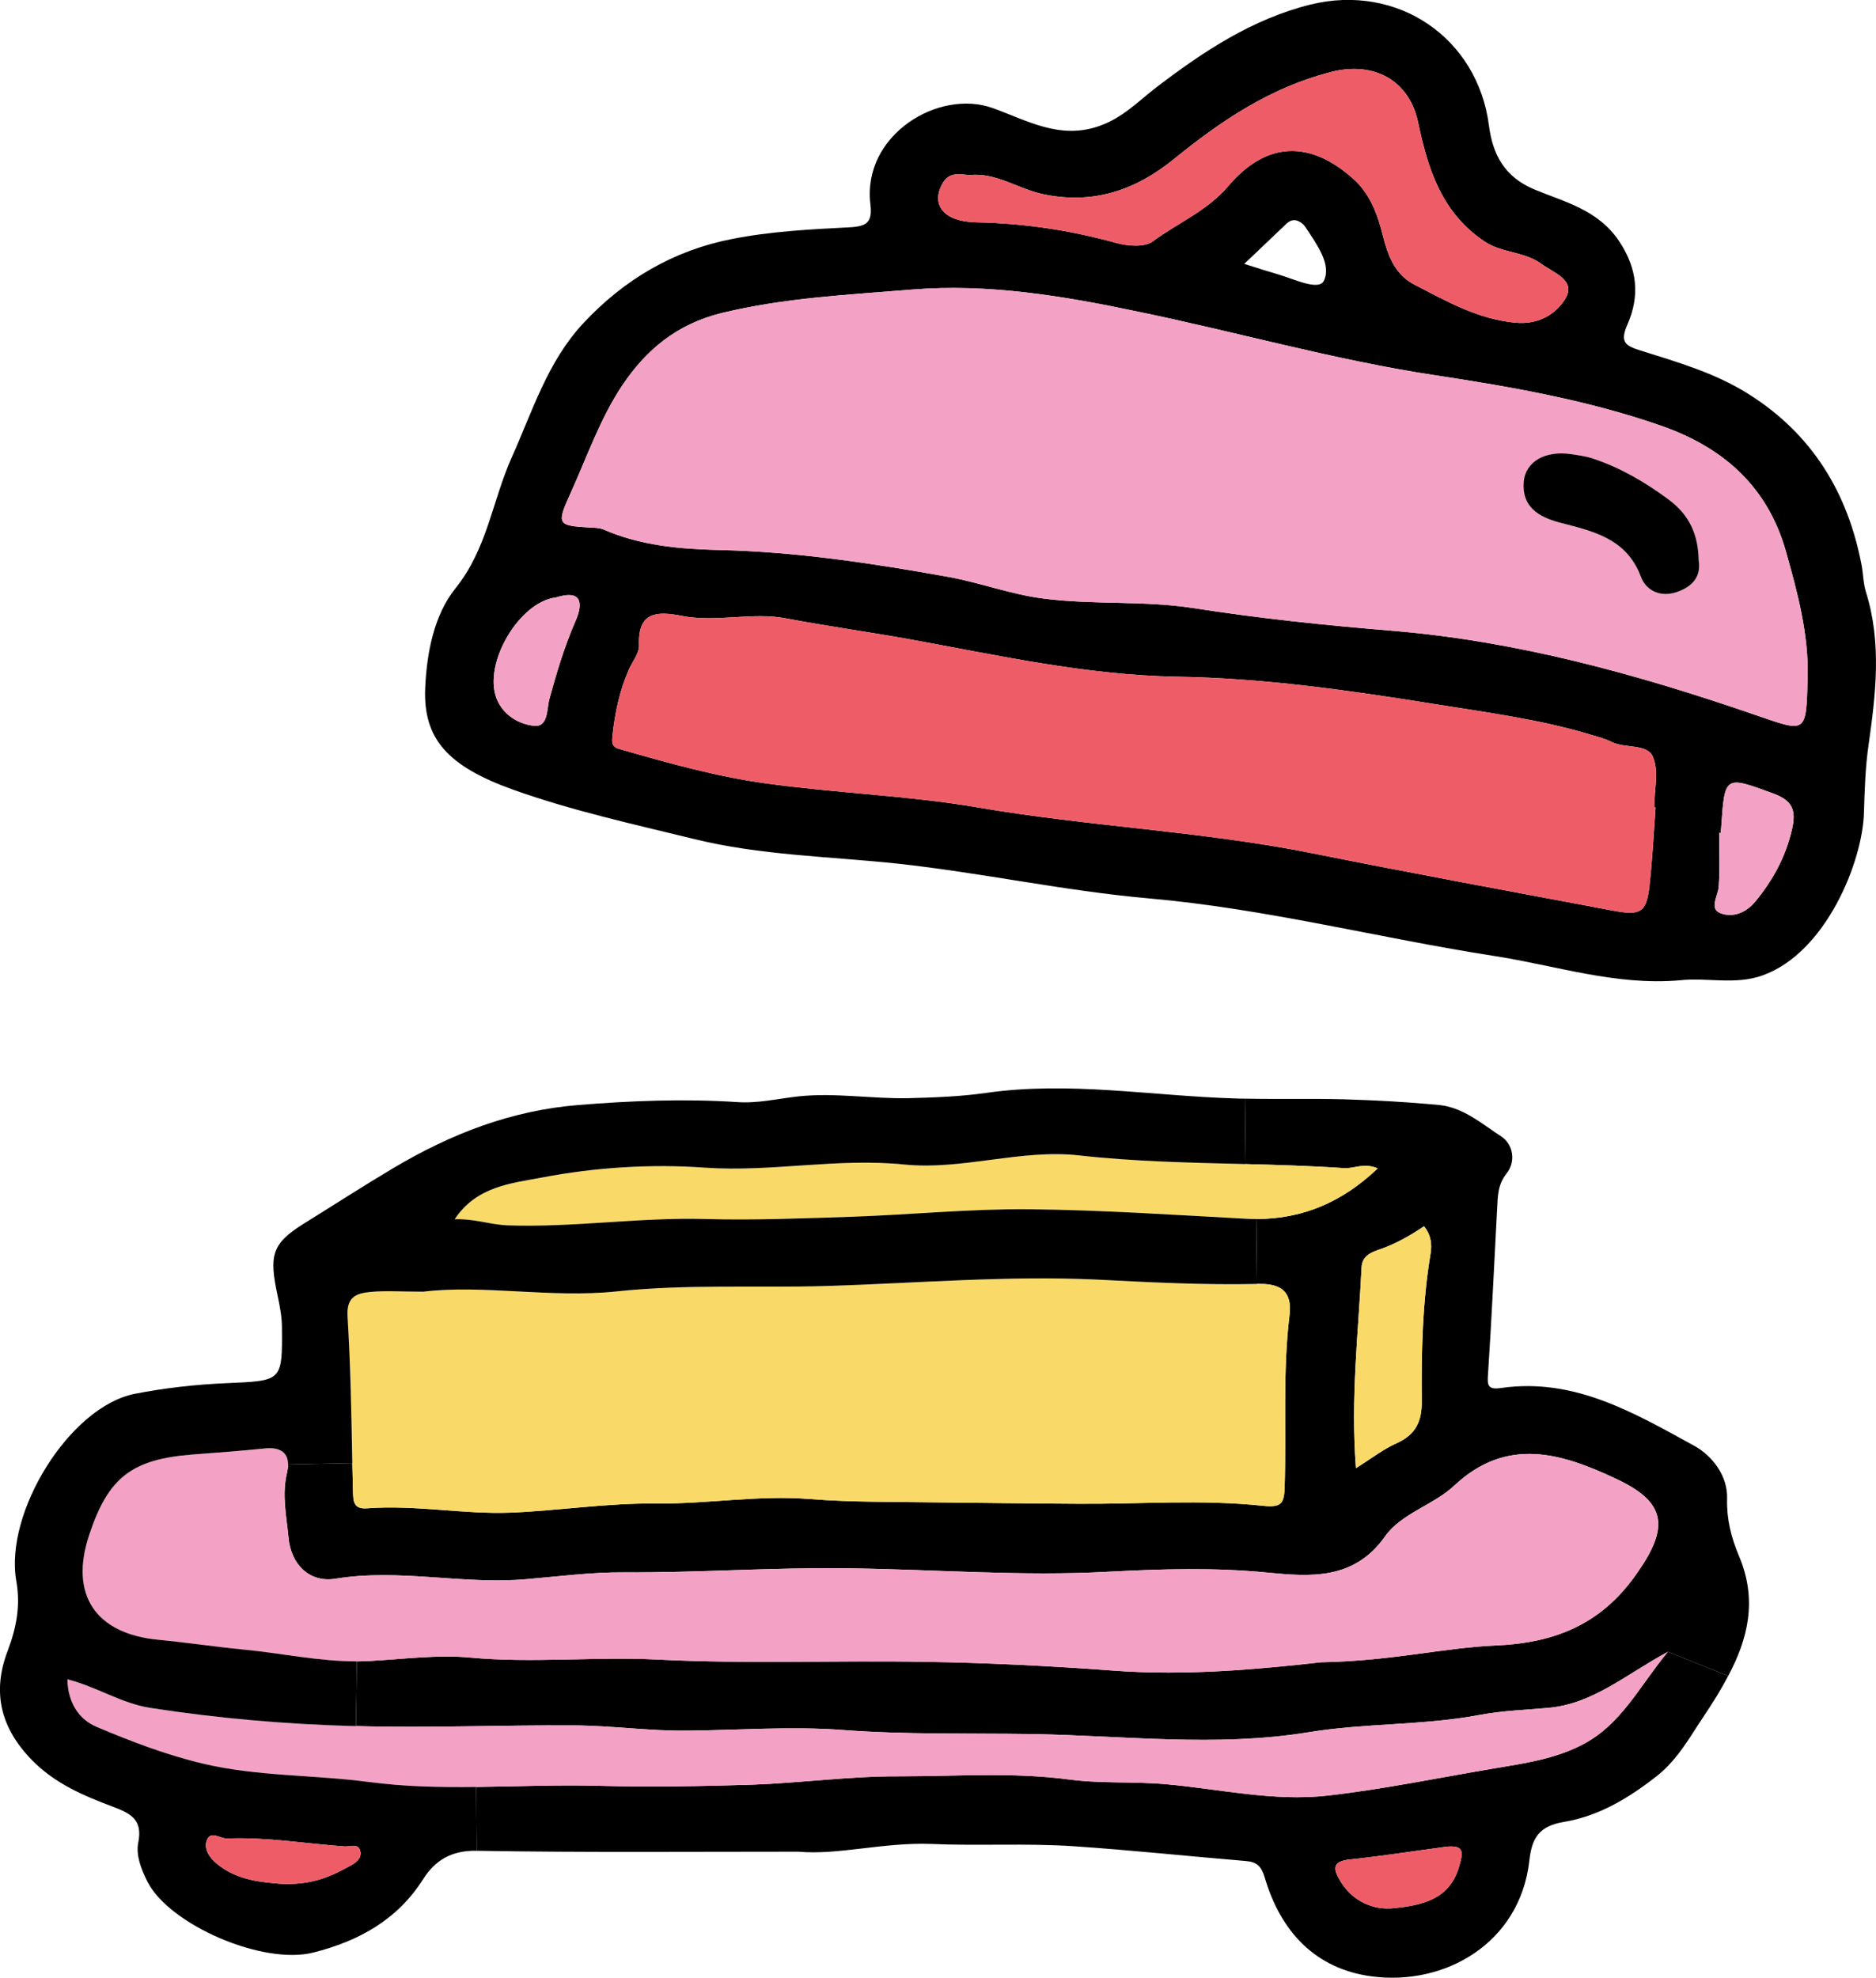 <?xml version="1.0" encoding="UTF-8"?><svg id="Layer_2" xmlns="http://www.w3.org/2000/svg" viewBox="0 0 82.64 87.09"><defs><style>.cls-1{fill:#f3a2c5;}.cls-2{fill:#f9da69;}.cls-3{fill:#ee5d67;}</style></defs><g id="Layer_8"><g><path d="M82.2,26.08c.7,2.24,.43,4.49,.11,6.74-.14,.97-.17,1.95-.2,2.94-.05,2.17-1.67,6.19-4.46,7.19-1.22,.44-2.46,.08-3.67,.22-2.8,.24-5.44-.65-8.14-1.07-5.09-.79-10.09-2.09-15.25-2.54-3.71-.33-7.37-1.13-11.06-1.53-3-.32-6.04-.36-8.98-1.09-2.66-.65-5.35-1.24-7.93-2.16-2.91-1.04-3.98-2.25-3.89-4.48,.07-1.54,.38-3.21,1.34-4.4,1.39-1.73,1.62-3.84,2.46-5.73,.93-2.06,1.58-4.24,3.17-5.94,1.79-1.92,3.97-3.2,6.52-3.7,1.7-.34,3.45-.43,5.19-.52,.79-.04,1.03-.22,.93-1.04-.35-3.03,3.01-5.07,5.39-4.21,1.47,.52,2.94,1.41,4.69,.79,1.04-.36,1.73-1.1,2.54-1.72,2.06-1.57,4.2-2.99,6.77-3.63,3.83-.94,7.36,1.46,7.86,5.33,.16,1.24,.66,2.26,2.02,2.82,1.32,.55,2.77,.88,3.7,2.25,.83,1.23,.93,2.44,.38,3.69-.33,.75-.12,.93,.56,1.14,1.62,.51,3.27,.98,4.74,1.9,2.82,1.76,4.41,4.35,5.02,7.58,.07,.39,.07,.79,.19,1.17Zm-2.57,3.72c.04-1.89-.44-3.68-.95-5.49-.82-2.93-2.82-4.63-5.53-5.57-3.22-1.12-6.59-1.71-9.96-2.22-4.42-.67-8.71-1.9-13.08-2.8-3.27-.69-6.59-1.24-9.92-.97-2.8,.23-5.61,.36-8.38,1.03-2.02,.49-3.37,1.66-4.39,3.18-.98,1.46-1.57,3.18-2.3,4.79-.61,1.34-.56,1.4,.86,1.48,.2,.01,.41,.01,.59,.08,1.64,.72,3.39,.87,5.14,.91,3.41,.08,6.76,.59,10.1,1.19,1.41,.26,2.74,.77,4.17,.95,2.18,.28,4.39,.08,6.54,.41,2.94,.46,5.9,.77,8.86,1.01,5.47,.46,10.7,1.9,15.85,3.67,2.37,.81,2.33,.93,2.4-1.65Zm-.7,6.76c.21-.88,.04-1.3-.82-1.62-2.14-.78-2.13-.81-2.29,1.5-.01,.08-.02,.16-.02,.24h-.07c0,.79,.04,1.59-.02,2.37-.03,.41-.43,.96,.07,1.16,.54,.21,1.13,0,1.56-.53,.76-.93,1.31-1.93,1.59-3.12Zm-6-1s-.04-.01-.06-.01c0-.75,.22-1.6-.06-2.23-.25-.58-1.22-.35-1.82-.65-.27-.14-.59-.22-.89-.31-2.28-.69-4.64-.99-6.99-1.37-3.73-.6-7.5-1.13-11.24-1.19-4.06-.07-7.93-.95-11.86-1.66-1.79-.32-3.6-.57-5.39-.91-1.47-.29-3.06,.19-4.59-.11-1.09-.21-1.94-.19-1.88,1.3,.01,.36-.3,.72-.46,1.09-.4,.92-.6,1.88-.71,2.88-.03,.33-.04,.5,.33,.6,2.12,.61,4.26,1.21,6.45,1.51,3.11,.43,6.26,.53,9.34,1.06,4.9,.84,9.86,1.04,14.74,2.02,4.38,.88,8.77,1.68,13.16,2.51,1.25,.24,1.53,.12,1.66-1.08,.13-1.15,.19-2.3,.27-3.45Zm-3.99-22.38c.53-.84-.5-1.16-1.04-1.56-.75-.55-1.74-.47-2.51-.99-1.88-1.26-2.49-3.18-2.92-5.24-.4-1.88-1.97-2.7-3.84-2.22-2.65,.68-4.82,2.13-6.91,3.83-1.66,1.35-3.55,2.04-5.82,1.54-1.08-.24-2.03-.95-3.18-.83-.47-.03-.92-.17-1.23,.42-.46,.89,.07,1.63,1.51,1.66,2.11,.04,4.15,.35,6.18,.91,.5,.14,1.24,.2,1.6-.07,1.11-.82,2.4-1.34,3.34-2.45,1.68-1.97,3.6-2.01,5.51-.29,.73,.66,1.06,1.56,1.29,2.5,.22,.86,.52,1.69,1.38,2.14,1.42,.73,2.78,1.52,4.45,1.68,1.05,.1,1.79-.4,2.19-1.03Zm-10.62-.82c.34-.71-.31-1.59-.78-2.31-.04-.06-.09-.13-.14-.18-.24-.2-.48-.26-.74-.01-.58,.56-1.18,1.12-1.85,1.76,.6,.19,1.07,.34,1.55,.48,.67,.2,1.74,.72,1.96,.26ZM25.36,27.33c.34-.78,.26-1.38-.87-1.02-1.61,.19-3.21,2.89-2.62,4.44,.29,.74,.98,1.14,1.65,1.21,.64,.07,.56-.73,.68-1.17,.32-1.18,.67-2.34,1.16-3.46Z"/><path class="cls-1" d="M78.68,24.31c.51,1.81,.99,3.6,.95,5.49-.07,2.58-.03,2.46-2.4,1.65-5.15-1.77-10.38-3.21-15.85-3.67-2.96-.24-5.92-.55-8.86-1.01-2.15-.33-4.36-.13-6.54-.41-1.43-.18-2.76-.69-4.17-.95-3.34-.6-6.69-1.11-10.1-1.19-1.75-.04-3.5-.19-5.14-.91-.18-.07-.39-.07-.59-.08-1.42-.08-1.47-.14-.86-1.48,.73-1.61,1.32-3.33,2.3-4.79,1.02-1.52,2.37-2.69,4.39-3.18,2.77-.67,5.58-.8,8.38-1.03,3.33-.27,6.65,.28,9.92,.97,4.37,.9,8.66,2.13,13.08,2.8,3.37,.51,6.74,1.1,9.96,2.22,2.71,.94,4.71,2.64,5.53,5.57Zm-4.81,1.76c.69-.24,1.07-.68,.96-1.38-.02-1.17-.42-2.03-1.35-2.71-1.03-.76-2.11-1.39-3.32-1.79-.3-.1-.62-.14-.94-.19-1.15-.17-2.03,.32-2.1,1.24-.08,1.08,.65,1.52,1.58,1.77,1.45,.38,2.94,.68,3.58,2.38,.23,.62,.86,.93,1.59,.68Z"/><path class="cls-1" d="M78.11,34.94c.86,.32,1.03,.74,.82,1.62-.28,1.19-.83,2.19-1.59,3.12-.43,.53-1.02,.74-1.56,.53-.5-.2-.1-.75-.07-1.16,.06-.78,.02-1.58,.02-2.37h.07c0-.08,.01-.16,.02-.24,.16-2.31,.15-2.28,2.29-1.5Z"/><path d="M76.6,68.51c.84,1.97,.38,3.69-.47,5.29l-2.66-1.06c-1.87,1.01-3.32,2.31-5.3,2.47-.99,.09-1.97,.12-2.95,.3-2.5,.48-5.08,.36-7.57,.77-4.1,.67-8.19,.14-12.27,.08-2.75-.04-5.52,.03-8.27-.18-2.28-.17-4.56,.01-6.84,.03-1.66,.02-3.32-.22-4.98-.23-3.2-.02-6.41,.12-9.61,.03l.04-2.85c.2,0,.39-.01,.59-.02,1.46-.08,2.96-.28,4.38-.15,2.77,.26,5.53-.05,8.29,.09,3.91,.2,7.84,.03,11.76,.1,2.74,.04,5.48,.18,8.22,.38,3.36,.26,6.72-.08,9.23-.36,3.15-.06,5.4-.64,7.69-.74,2.6-.11,4.63-.92,6.18-3.11,1.47-2.06,1.39-3.17-.85-4.22-2.4-1.13-4.82-1.9-7.16,.3-.91,.85-2.32,1.21-3.04,2.23-1.37,1.94-3.32,1.77-5.18,1.59-2.32-.23-4.66-.16-6.95-.04-3.89,.22-7.77-.11-11.65-.15-3.25-.04-6.49,.2-9.74,.18-1.44-.01-2.87,.18-4.3,.3-2.8,.25-5.59-.48-8.41-.02-1.15,.19-1.97-.64-2.07-1.81-.09-.94-.3-1.88-.07-2.84,.03-.14,.05-.26,.05-.38l2.83-.06c.01,.42,.02,.83,.03,1.25,.01,.43,.02,.79,.63,.74,2.11-.16,4.22,.27,6.33,.19,2.14-.09,4.27-.43,6.41-.4,2.25,.02,4.47-.38,6.74-.2,1.87,.15,3.78,.12,5.67,.15,2.06,.02,4.12,.05,6.18,.06,2.71,.02,5.43-.2,8.13,.09,.82,.09,.93-.12,.95-.84,.08-2.5-.09-5.01,.21-7.51,.11-.87-.15-1.44-1.32-1.42h-.11l-.03-2.86c2.04,0,3.79-.74,5.35-2.23-.62-.26-1.04,.02-1.48-.01-1.46-.1-2.91-.14-4.37-.18l.03-2.88c1.46,.03,2.91-.01,4.37,.03,1.38,.04,2.78,.12,4.16,.25,1.07,.11,1.89,.84,2.74,1.39,.51,.34,.65,1.09,.23,1.62-.4,.5-.39,1.01-.42,1.56-.13,2.42-.24,4.84-.4,7.26-.04,.52-.02,.72,.59,.63,3.21-.46,5.85,1.1,8.48,2.54,.79,.43,1.5,1.32,1.46,2.35-.02,.9,.18,1.69,.52,2.5Zm-13.58-13.32c.06-.37,.03-.8-.29-1.19-.61,.41-1.25,.78-1.96,1.02-.31,.11-.76,.25-.79,.78-.14,2.88-.49,5.75-.25,8.85,.71-.44,1.21-.84,1.78-1.09,.85-.38,1.13-.96,1.12-1.86-.02-2.18,.03-4.35,.39-6.51Z"/><path d="M73.47,72.74l2.66,1.06c-.32,.61-.69,1.2-1.08,1.78-.6,.89-1.12,1.87-2.04,2.61-1.26,.99-2.57,1.78-4.12,2.04-1.07,.18-1.41,.68-1.52,1.7-.41,3.65-3.73,5.53-6.95,5.1-2.48-.33-4-1.97-4.7-4.33-.15-.51-.34-.71-.85-.75-2.53-.21-5.05-.48-7.58-.65-2.09-.14-4.2-.01-6.27-.1-2.1-.08-4.11,.5-5.85,.34-4.93,0-9.55,.04-14.17-.04l-.02-2.81c1.8-.02,3.6-.1,5.4-.05,2.26,.06,4.52,.02,6.77-.05,2.16-.08,4.32-.38,6.47-.37,2.49,0,4.98-.19,7.47,.14,1.42,.19,2.85,.08,4.28,.21,2.37,.21,4.73,.77,7.11,.5,2.47-.28,4.91-.79,7.36-1.2,1.29-.22,2.63-.4,3.88-1.05,1.7-.89,2.46-2.51,3.75-4.08Zm-9.19,9.44c.18-.64,.27-1.01-.84-.82-1.14,.15-2.54,.37-3.95,.52-.85,.08-.76,.44-.42,1,.55,.87,1.45,1.24,2.32,1.15,1.17-.13,2.46-.33,2.89-1.85Z"/><path d="M74.83,24.69c.11,.7-.27,1.14-.96,1.38-.73,.25-1.36-.06-1.59-.68-.64-1.7-2.13-2-3.58-2.38-.93-.25-1.66-.69-1.58-1.77,.07-.92,.95-1.41,2.1-1.24,.32,.05,.64,.09,.94,.19,1.21,.4,2.29,1.03,3.32,1.79,.93,.68,1.33,1.54,1.35,2.71Z"/><path class="cls-3" d="M72.87,35.55s.04,.01,.06,.01c-.08,1.15-.14,2.3-.27,3.45-.13,1.2-.41,1.32-1.66,1.08-4.39-.83-8.78-1.63-13.16-2.51-4.88-.98-9.84-1.18-14.74-2.02-3.08-.53-6.23-.63-9.34-1.06-2.19-.3-4.33-.9-6.45-1.51-.37-.1-.36-.27-.33-.6,.11-1,.31-1.96,.71-2.88,.16-.37,.47-.73,.46-1.09-.06-1.49,.79-1.51,1.88-1.3,1.53,.3,3.12-.18,4.59,.11,1.79,.34,3.6,.59,5.39,.91,3.93,.71,7.8,1.59,11.86,1.66,3.74,.06,7.51,.59,11.24,1.19,2.35,.38,4.71,.68,6.99,1.37,.3,.09,.62,.17,.89,.31,.6,.3,1.57,.07,1.82,.65,.28,.63,.06,1.48,.06,2.23Z"/><path class="cls-1" d="M71.21,65.13c2.24,1.05,2.32,2.16,.85,4.22-1.55,2.19-3.58,3-6.18,3.11-2.29,.1-4.54,.68-7.69,.74-2.51,.28-5.87,.62-9.23,.36-2.74-.2-5.48-.34-8.22-.38-3.92-.07-7.85,.1-11.76-.1-2.76-.14-5.52,.17-8.29-.09-1.42-.13-2.92,.07-4.38,.15-.2,0-.39,.02-.59,.02-1.69,0-3.33-.36-4.99-.52-1.25-.12-2.49-.31-3.74-.43-2.78-.26-3.94-1.98-3.06-4.62,.84-2.54,1.88-3.33,4.56-3.54,1.07-.08,2.14-.16,3.21-.27,.68-.06,.99,.22,.99,.71,0,.12-.02,.24-.05,.38-.23,.96-.02,1.9,.07,2.84,.1,1.17,.92,2,2.07,1.81,2.82-.46,5.61,.27,8.41,.02,1.43-.12,2.86-.31,4.3-.3,3.25,.02,6.49-.22,9.74-.18,3.88,.04,7.76,.37,11.65,.15,2.29-.12,4.63-.19,6.95,.04,1.86,.18,3.81,.35,5.18-1.59,.72-1.02,2.13-1.38,3.04-2.23,2.34-2.2,4.76-1.43,7.16-.3Z"/><path class="cls-1" d="M73.47,72.74c-1.29,1.57-2.05,3.19-3.75,4.08-1.25,.65-2.59,.83-3.88,1.05-2.45,.41-4.89,.92-7.36,1.2-2.38,.27-4.74-.29-7.11-.5-1.43-.13-2.86-.02-4.28-.21-2.49-.33-4.98-.13-7.47-.14-2.15-.01-4.31,.29-6.47,.37-2.25,.07-4.51,.11-6.77,.05-1.8-.05-3.6,.03-5.4,.05-1.59,.02-3.17-.01-4.74-.22-2.44-.32-4.92-.24-7.31-.81-1.6-.38-3.15-.97-4.66-1.61-.77-.32-1.28-1.04-1.3-2.1,1.3,.33,2.37,1.06,3.66,1.26,2.98,.46,5.97,.72,8.96,.8h.09c3.2,.09,6.41-.05,9.61-.03,1.66,.01,3.32,.25,4.98,.23,2.28-.02,4.56-.2,6.84-.03,2.75,.21,5.52,.14,8.27,.18,4.08,.06,8.17,.59,12.27-.08,2.49-.41,5.07-.29,7.57-.77,.98-.18,1.96-.21,2.95-.3,1.98-.16,3.43-1.46,5.3-2.47Z"/><path class="cls-3" d="M67.9,11.62c.54,.4,1.57,.72,1.04,1.56-.4,.63-1.14,1.13-2.19,1.03-1.67-.16-3.03-.95-4.45-1.68-.86-.45-1.16-1.28-1.38-2.14-.23-.94-.56-1.84-1.29-2.5-1.91-1.72-3.83-1.68-5.51,.29-.94,1.11-2.23,1.63-3.34,2.45-.36,.27-1.1,.21-1.6,.07-2.03-.56-4.07-.87-6.18-.91-1.44-.03-1.97-.77-1.51-1.66,.31-.59,.76-.45,1.23-.42,1.15-.12,2.1,.59,3.18,.83,2.27,.5,4.16-.19,5.82-1.54,2.09-1.7,4.26-3.15,6.91-3.83,1.87-.48,3.44,.34,3.84,2.22,.43,2.06,1.04,3.98,2.92,5.24,.77,.52,1.76,.44,2.51,.99Z"/><path class="cls-3" d="M63.44,81.36c1.11-.19,1.02,.18,.84,.82-.43,1.52-1.72,1.72-2.89,1.85-.87,.09-1.77-.28-2.32-1.15-.34-.56-.43-.92,.42-1,1.41-.15,2.81-.37,3.95-.52Z"/><path class="cls-2" d="M62.73,54c.32,.39,.35,.82,.29,1.19-.36,2.16-.41,4.33-.39,6.51,.01,.9-.27,1.48-1.12,1.86-.57,.25-1.07,.65-1.78,1.09-.24-3.1,.11-5.97,.25-8.85,.03-.53,.48-.67,.79-.78,.71-.24,1.35-.61,1.96-1.02Z"/><path class="cls-2" d="M59.21,51.44c.44,.03,.86-.25,1.48,.01-1.56,1.49-3.31,2.23-5.35,2.23-.14,0-.29,0-.43-.01-3.2-.17-6.41-.39-9.62-.42-2.58-.02-5.16,.24-7.74,.33-2.17,.07-4.33,.16-6.49,.1-2.91-.08-5.79,.38-8.69,.28-.77-.03-1.48-.3-2.34-.27,.96-1.45,2.48-1.58,3.86-1.84,2.36-.45,4.81-.6,7.18-.43,2.94,.2,5.82-.44,8.76-.14,2.57,.26,5.13-.69,7.71-.4,2.43,.27,4.87,.32,7.3,.38,1.46,.04,2.91,.08,4.37,.18Z"/><path class="cls-2" d="M55.48,56.54c1.17-.02,1.43,.55,1.32,1.42-.3,2.5-.13,5.01-.21,7.51-.02,.72-.13,.93-.95,.84-2.7-.29-5.42-.07-8.13-.09-2.06-.01-4.12-.04-6.18-.06-1.89-.03-3.8,0-5.67-.15-2.27-.18-4.49,.22-6.74,.2-2.14-.03-4.27,.31-6.41,.4-2.11,.08-4.22-.35-6.33-.19-.61,.05-.62-.31-.63-.74-.01-.42-.02-.83-.03-1.25-.04-2.16-.08-4.32-.21-6.47-.05-.89,.43-1.01,1.02-1.07,.67-.06,1.35-.01,2.32-.01,2.63-.32,5.59,.29,8.5-.01,3.08-.33,6.16-.15,9.24-.24,3.99-.12,7.97-.47,11.98-.28,2.32,.12,4.67,.24,7,.19h.11Z"/><path d="M55.34,53.68l.03,2.86c-2.33,.05-4.68-.07-7-.19-4.01-.19-7.99,.16-11.98,.28-3.08,.09-6.16-.09-9.24,.24-2.91,.3-5.87-.31-8.5,.01-.97,0-1.65-.05-2.32,.01-.59,.06-1.07,.18-1.02,1.07,.13,2.15,.17,4.31,.21,6.47l-2.83,.06c0-.49-.31-.77-.99-.71-1.07,.11-2.14,.19-3.21,.27-2.68,.21-3.72,1-4.56,3.54-.88,2.64,.28,4.36,3.06,4.62,1.25,.12,2.49,.31,3.74,.43,1.66,.16,3.3,.52,4.99,.52l-.04,2.85h-.09c-2.99-.08-5.98-.34-8.96-.8-1.29-.2-2.36-.93-3.66-1.26,.02,1.06,.53,1.78,1.3,2.1,1.51,.64,3.06,1.23,4.66,1.61,2.39,.57,4.87,.49,7.31,.81,1.57,.21,3.15,.24,4.74,.22l.02,2.81c-1.12-.02-1.83,.42-2.36,1.25-1.14,1.8-2.85,2.73-4.83,3.23-2.22,.57-6.36-1.22-7.32-3.13-.27-.54-.51-1.15-.4-1.71,.21-1.02-.35-1.29-1.12-1.58-1.29-.49-2.53-1-3.57-2.06-1.4-1.44-1.74-3.01-1.07-4.78,.39-1.03,.58-1.99,.39-3.09-.54-3.01,2.34-7.68,5.21-8.25,1.32-.26,2.67-.41,4.02-.47,2.47-.11,2.49-.06,2.47-2.44,0-.47-.09-.95-.19-1.41-.38-1.78-.27-2.29,1.16-3.18,1.32-.82,2.62-1.66,3.95-2.45,2.53-1.5,5.17-2.53,8.14-2.77,2.33-.19,4.65-.28,6.98-.13,.9,.07,1.81-.15,2.71-.25,1.61-.17,3.22,.11,4.83,.08,1.14-.03,2.29-.07,3.42-.23,3.67-.53,7.31,.13,10.96,.24,.16,.01,.33,.01,.49,.01l-.03,2.88c-2.43-.06-4.87-.11-7.3-.38-2.58-.29-5.14,.66-7.71,.4-2.94-.3-5.82,.34-8.76,.14-2.37-.17-4.82-.02-7.18,.43-1.38,.26-2.9,.39-3.86,1.84,.86-.03,1.57,.24,2.34,.27,2.9,.1,5.78-.36,8.69-.28,2.16,.06,4.32-.03,6.49-.1,2.58-.09,5.16-.35,7.74-.33,3.21,.03,6.42,.25,9.62,.42,.14,.01,.29,.01,.43,.01ZM15.5,82.12c.23-.13,.42-.32,.38-.56-.06-.41-.43-.24-.68-.25-1.73-.12-3.45-.42-5.2-.35-.31,.01-.72-.37-.89,.08-.14,.36,.1,.75,.44,1.03,.92,.76,2.04,.81,2.75,.88,1.44,.09,2.33-.34,3.2-.83Z"/><path class="cls-1" d="M24.49,26.31c1.13-.36,1.21,.24,.87,1.02-.49,1.12-.84,2.28-1.16,3.46-.12,.44-.04,1.24-.68,1.17-.67-.07-1.36-.47-1.65-1.21-.59-1.55,1.01-4.25,2.62-4.44Z"/><path class="cls-3" d="M15.88,81.56c.04,.24-.15,.43-.38,.56-.87,.49-1.76,.92-3.2,.83-.71-.07-1.83-.12-2.75-.88-.34-.28-.58-.67-.44-1.03,.17-.45,.58-.07,.89-.08,1.75-.07,3.47,.23,5.2,.35,.25,0,.62-.16,.68,.25Z"/></g></g></svg>